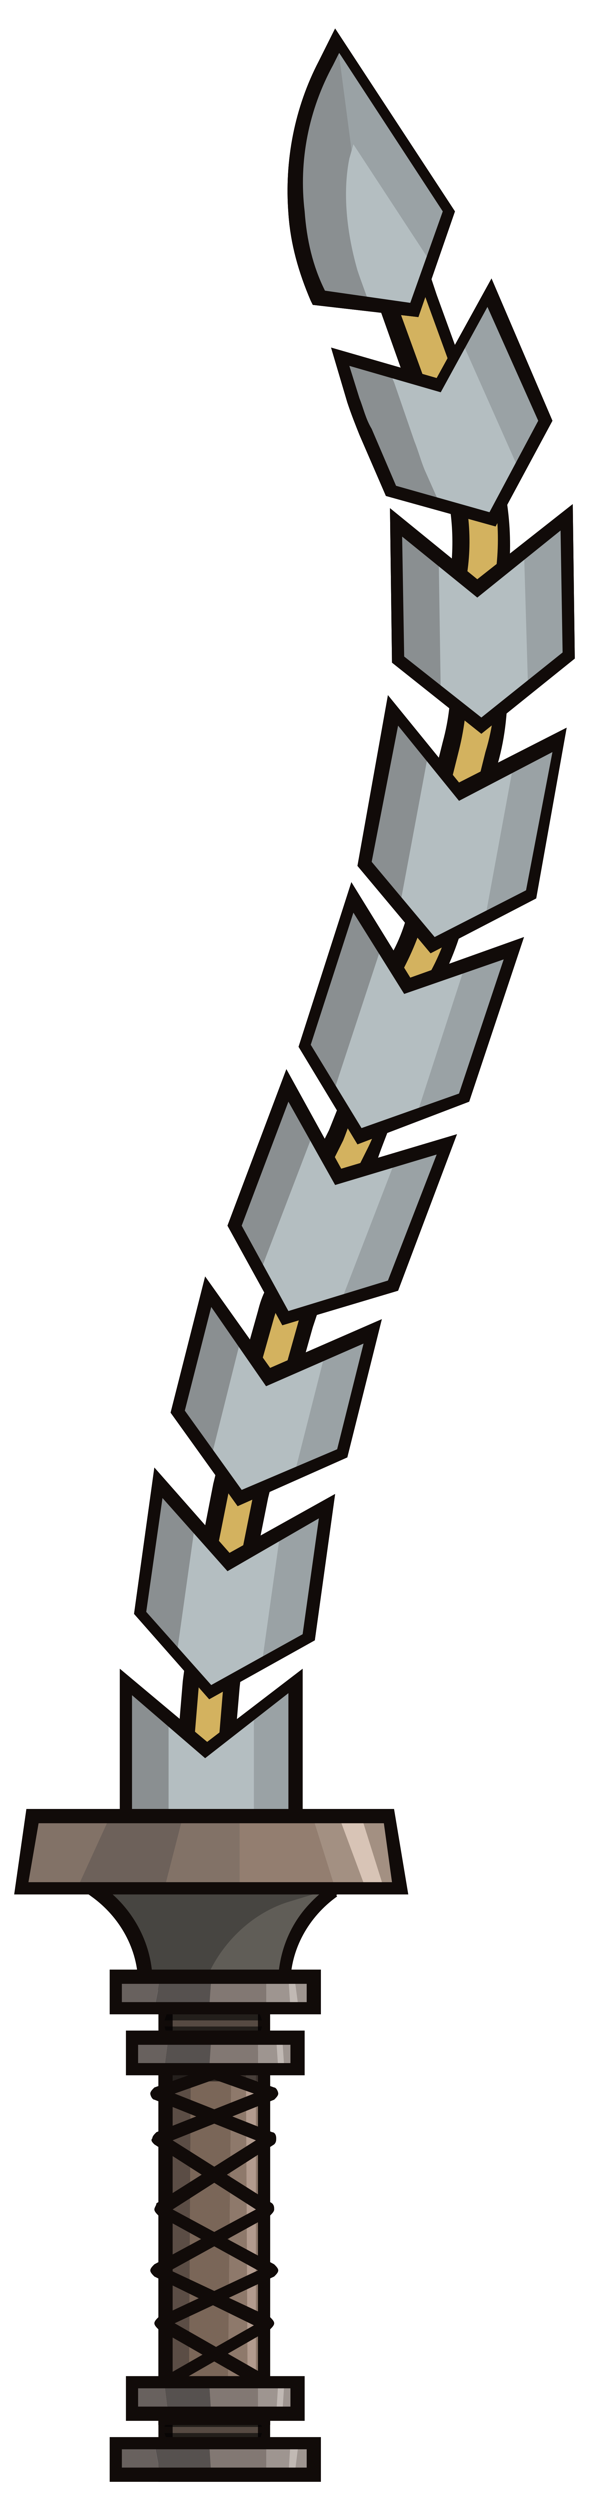 <?xml version="1.0" encoding="utf-8"?>
<!-- Generator: Adobe Illustrator 24.2.3, SVG Export Plug-In . SVG Version: 6.00 Build 0)  -->
<svg version="1.1" id="Lag_1" xmlns="http://www.w3.org/2000/svg" xmlns:xlink="http://www.w3.org/1999/xlink" x="0px" y="0px"
	 viewBox="0 0 29 123" style="enable-background:new 0 0 29 123;" xml:space="preserve">
<style type="text/css">
	.st0{fill:#D3B25F;}
	.st1{fill:#110B09;}
	.st2{fill:#9AA2A5;}
	.st3{fill:#8A8F91;}
	.st4{fill:#B4BEC1;}
	.st5{fill:#564A42;}
	.st6{opacity:0.6;}
	.st7{fill:#020202;}
	.st8{fill:#7A6658;}
	.st9{fill:#5B4D45;}
	.st10{fill:#8E796B;}
	.st11{fill:#B29B8E;}
	.st12{fill:#605D57;}
	.st13{fill:#474541;}
	.st14{fill:#68615E;}
	.st15{fill:#56514F;}
	.st16{fill:#827873;}
	.st17{fill:#9E9590;}
	.st18{fill:#C1B9B4;}
	.st19{fill:#937E70;}
	.st20{fill:#827267;}
	.st21{fill:#6D615A;}
	.st22{fill:#A39082;}
	.st23{fill:#D8C4B6;}
</style>
<g>
	<g>
		<g>
			<g>
				<path class="st0" d="M10.1,87.5C10.1,87.5,10.1,87.5,10.1,87.5c-0.6,0-1-0.5-1-1.1l0.3-3.6l0.7-5.3c0-0.3,0.1-0.5,0.1-0.8
					l0.7-3.6l1.3-5.2l0.9-3.2c0.1-0.4,0.2-0.7,0.3-1.1l1.9-5.1c0.2-0.4,0.3-0.8,0.5-1.2l0.7-1.4c0.2-0.5,0.4-1,0.6-1.5l1.5-4.8
					c0.2-0.7,0.5-1.3,0.8-2l0.2-0.4c0.5-1,0.8-2,1-3.1l0.8-4.4c0.1-0.4,0.2-0.9,0.3-1.3l0.4-1.6c0.3-1.1,0.4-2.2,0.4-3.3l-0.1-3.1
					c0-0.7,0-1.5,0.1-2.2c0.3-1.9,0-3.8-0.7-5.6l-1.2-2.9l-1.6-4.4l-1.9-5.8C17.2,9,17.4,8.4,18,8.2c0.5-0.2,1.1,0.1,1.3,0.6
					l1.9,5.8l1.6,4.4l1.1,2.9c0.8,2.1,1.1,4.4,0.8,6.6c-0.1,0.6-0.1,1.2-0.1,1.8l0.1,3.1c0,1.3-0.1,2.7-0.5,4l-0.4,1.6
					c-0.1,0.4-0.2,0.7-0.3,1.1l-0.8,4.4c-0.2,1.3-0.6,2.5-1.2,3.7l-0.2,0.4c-0.3,0.5-0.5,1.1-0.7,1.7L19.1,55
					c-0.2,0.6-0.4,1.2-0.7,1.8l-0.7,1.4c-0.2,0.3-0.3,0.7-0.4,1l-1.9,5.1c-0.1,0.3-0.2,0.6-0.3,0.9l-0.9,3.2l-1.3,5.2l-0.7,3.5
					c0,0.2-0.1,0.5-0.1,0.7L11.4,83l-0.3,3.6C11.1,87.1,10.7,87.5,10.1,87.5z"/>
				<path class="st1" d="M10.1,87.8l-0.1,0c-0.8-0.1-1.3-0.7-1.3-1.5l0.3-3.6l0.7-5.3c0-0.3,0.1-0.6,0.1-0.8l0.7-3.6l1.3-5.3
					l0.9-3.2c0.1-0.4,0.2-0.7,0.4-1.1l1.9-5.1c0.2-0.4,0.3-0.9,0.5-1.3l0.7-1.4c0.2-0.5,0.4-1,0.6-1.5l1.5-4.8
					c0.2-0.7,0.5-1.4,0.8-2l0.2-0.4c0.5-0.9,0.8-1.9,1-3l0.8-4.4c0.1-0.5,0.2-0.9,0.3-1.4l0.4-1.6c0.3-1.1,0.4-2.1,0.4-3.2l-0.1-3.1
					c0-0.7,0-1.5,0.1-2.2c0.2-1.8,0-3.7-0.7-5.4l-1.2-2.9l-1.6-4.5L17,9.6c-0.1-0.3-0.1-0.7,0.1-1c0.2-0.3,0.4-0.6,0.8-0.7
					c0.3-0.1,0.7-0.1,1,0.1c0.3,0.2,0.6,0.4,0.7,0.8l1.9,5.7l1.6,4.4l1.1,2.9c0.8,2.1,1.1,4.5,0.8,6.8c-0.1,0.6-0.1,1.2-0.1,1.8
					l0.1,3.1c0,1.4-0.1,2.7-0.5,4.1L24.1,39c-0.1,0.4-0.2,0.7-0.2,1.1L23,44.5c-0.2,1.3-0.7,2.6-1.3,3.8l-0.2,0.4
					c-0.3,0.5-0.5,1.1-0.7,1.6l-1.5,4.8c-0.2,0.6-0.5,1.3-0.7,1.9L18,58.3c-0.2,0.3-0.3,0.7-0.4,1l-1.9,5.1
					c-0.1,0.3-0.2,0.6-0.3,0.9l-0.9,3.2l-1.3,5.2l-0.7,3.5c0,0.2-0.1,0.4-0.1,0.7L11.8,83l-0.3,3.5C11.5,87.3,10.9,87.8,10.1,87.8z
					 M18.3,8.5c-0.1,0-0.1,0-0.2,0c-0.2,0.1-0.3,0.2-0.4,0.3s-0.1,0.3,0,0.5l1.9,5.8l1.6,4.4l1.1,2.9c0.7,1.8,1,3.8,0.7,5.8
					c-0.1,0.7-0.1,1.4-0.1,2.1l0.1,3.1c0,1.2-0.1,2.3-0.4,3.5l-0.4,1.6c-0.1,0.4-0.2,0.9-0.3,1.3l-0.8,4.4c-0.2,1.1-0.6,2.2-1.1,3.2
					l-0.2,0.4c-0.3,0.6-0.6,1.3-0.8,1.9l-1.5,4.8c-0.2,0.5-0.4,1.1-0.6,1.6l-0.7,1.4c-0.2,0.4-0.4,0.8-0.5,1.2l-1.9,5.1
					c-0.1,0.3-0.2,0.7-0.3,1L12.6,68l-1.3,5.2l-0.7,3.5c-0.1,0.3-0.1,0.5-0.1,0.8l-0.7,5.3l-0.3,3.6c0,0.3,0.2,0.6,0.6,0.7l0,0.4
					v-0.4c0.3,0,0.6-0.3,0.6-0.6l0.3-3.6l0.7-5.3c0-0.2,0.1-0.5,0.1-0.7l0.7-3.5l1.3-5.2l0.9-3.2c0.1-0.3,0.2-0.6,0.3-0.9l1.9-5.1
					c0.1-0.4,0.3-0.7,0.5-1.1l0.7-1.4c0.3-0.6,0.5-1.2,0.7-1.8l1.5-4.8c0.2-0.6,0.4-1.2,0.7-1.7l0.2-0.4c0.6-1.1,1-2.3,1.2-3.6
					l0.8-4.4c0.1-0.4,0.2-0.8,0.3-1.2l0.4-1.6c0.4-1.3,0.5-2.5,0.5-3.8l-0.1-3.1c0-0.6,0-1.3,0.1-1.9c0.3-2.2,0-4.4-0.8-6.4
					l-1.1-2.9l-1.6-4.4L18.9,9c-0.1-0.2-0.2-0.3-0.3-0.4C18.5,8.6,18.4,8.5,18.3,8.5z"/>
			</g>
		</g>
		<g>
			<g>
				<polygon class="st2" points="10.2,86.1 6.2,82.7 6.2,90.3 14.6,90.3 14.6,82.7 				"/>
				<path class="st1" d="M14.9,90.6h-9v-8.5l4.3,3.6l4.7-3.6V90.6z M6.5,90h7.7v-6.7l-4.1,3.2l-3.6-3.1V90z"/>
			</g>
			<g>
				<polygon class="st2" points="10.3,85.9 10.2,90.3 14.6,90.3 14.6,82.7 				"/>
			</g>
			<g>
				<polygon class="st3" points="10.2,86.1 6.2,82.7 6.2,90.3 10.2,90.3 10.2,86 				"/>
			</g>
			<g>
				<polygon class="st4" points="10.2,86.1 8.3,84.5 8.3,90.3 12.5,90.3 12.5,84.2 				"/>
			</g>
			<g>
				<path class="st1" d="M14.9,90.6h-9v-8.5l4.3,3.6l4.7-3.6V90.6z M6.5,90h7.7v-6.7l-4.1,3.2l-3.6-3.1V90z"/>
			</g>
		</g>
		<g>
			<g>
				<polygon class="st2" points="11.2,76.8 7.8,73 6.9,79.4 10.4,83.2 15.2,80.5 16.1,74.1 				"/>
				<path class="st1" d="M10.3,83.6l-3.7-4.2l1-7.2l3.7,4.2l5.2-2.9l-1,7.2L10.3,83.6z M7.2,79.3l3.2,3.6l4.5-2.5l0.8-5.7l-4.5,2.6
					L8,73.7L7.2,79.3z"/>
			</g>
			<g>
				<polygon class="st2" points="11.5,76.7 10.5,83.2 15.2,80.5 16.1,74.1 				"/>
			</g>
			<g>
				<polygon class="st3" points="11.2,76.8 7.8,73 6.9,79.4 10.4,83.2 10.4,83.2 11.3,76.8 				"/>
			</g>
			<g>
				<polygon class="st4" points="11.2,76.8 9.6,75 8.7,81.4 10.4,83.2 12.9,81.8 13.8,75.4 				"/>
			</g>
			<g>
				<path class="st1" d="M10.3,83.6l-3.7-4.2l1-7.2l3.7,4.2l5.2-2.9l-1,7.2L10.3,83.6z M7.2,79.3l3.2,3.6l4.5-2.5l0.8-5.7l-4.5,2.6
					L8,73.7L7.2,79.3z"/>
			</g>
		</g>
		<g>
			<g>
				<polygon class="st2" points="13.3,67.7 10.3,63.5 8.8,69.5 11.8,73.7 16.9,71.5 18.4,65.5 				"/>
				<path class="st1" d="M11.7,74.1l-3.3-4.6l1.7-6.7l3.2,4.5l5.5-2.4l-1.7,6.8L11.7,74.1z M9.1,69.4l2.8,3.9l4.7-2l1.3-5.2
					l-4.8,2.1l-2.7-3.9L9.1,69.4z"/>
			</g>
			<g>
				<polygon class="st2" points="13.8,67.5 12.1,73.6 16.9,71.5 18.4,65.5 				"/>
			</g>
			<g>
				<polygon class="st3" points="13.3,67.7 10.3,63.5 8.8,69.5 11.8,73.7 13.3,67.7 				"/>
			</g>
			<g>
				<polygon class="st4" points="13.3,67.7 11.9,65.7 10.4,71.7 11.8,73.7 14.5,72.5 16,66.6 				"/>
			</g>
			<g>
				<path class="st1" d="M11.7,74.1l-3.3-4.6l1.7-6.7l3.2,4.5l5.5-2.4l-1.7,6.8L11.7,74.1z M9.1,69.4l2.8,3.9l4.7-2l1.3-5.2
					l-4.8,2.1l-2.7-3.9L9.1,69.4z"/>
			</g>
		</g>
		<g>
			<g>
				<polygon class="st2" points="16.6,57.9 14.1,53.4 11.5,60.3 14,64.8 19.3,63.2 22,56.3 				"/>
				<path class="st1" d="M13.9,65.2l-2.7-4.9l2.9-7.7l2.7,4.9l5.7-1.7l-2.9,7.7L13.9,65.2z M11.9,60.3l2.3,4.2l4.9-1.5l2.4-6.2
					l-5,1.5l-2.3-4.1L11.9,60.3z"/>
			</g>
			<g>
				<polygon class="st2" points="17.3,57.7 14.5,64.7 19.3,63.2 22,56.3 				"/>
			</g>
			<g>
				<polygon class="st3" points="14.1,53.4 11.5,60.3 14,64.8 16.6,57.9 				"/>
			</g>
			<g>
				<polygon class="st4" points="16.6,57.9 15.4,55.8 12.8,62.6 14,64.8 16.8,64 19.5,57 				"/>
			</g>
			<g>
				<path class="st1" d="M13.9,65.2l-2.7-4.9l2.9-7.7l2.7,4.9l5.7-1.7l-2.9,7.7L13.9,65.2z M11.9,60.3l2.3,4.2l4.9-1.5l2.4-6.2
					l-5,1.5l-2.3-4.1L11.9,60.3z"/>
			</g>
		</g>
		<g>
			<g>
				<polygon class="st2" points="20.1,48.5 17.4,44.2 15,51.5 17.7,55.9 22.9,54.1 25.3,46.7 				"/>
				<path class="st1" d="M17.6,56.3l-2.9-4.8l2.6-8.1l2.9,4.7l5.6-2l-2.7,8.1L17.6,56.3z M15.3,51.4l2.5,4.1l4.8-1.7l2.2-6.6
					l-4.9,1.7l-2.5-4L15.3,51.4z"/>
			</g>
			<g>
				<polygon class="st2" points="20.9,48.3 18.3,55.7 22.9,54.1 25.3,46.7 				"/>
			</g>
			<g>
				<polygon class="st3" points="17.4,44.2 15,51.5 17.7,55.8 20,48.5 				"/>
			</g>
			<g>
				<polygon class="st4" points="20.1,48.5 18.8,46.5 16.4,53.8 17.7,55.9 20.5,54.9 22.9,47.5 				"/>
			</g>
			<g>
				<path class="st1" d="M17.6,56.3l-2.9-4.8l2.6-8.1l2.9,4.7l5.6-2l-2.7,8.1L17.6,56.3z M15.3,51.4l2.5,4.1l4.8-1.7l2.2-6.6
					l-4.9,1.7l-2.5-4L15.3,51.4z"/>
			</g>
		</g>
		<g>
			<g>
				<polygon class="st2" points="22.6,38.9 19.4,34.9 18,42.4 21.3,46.5 26.2,43.9 27.6,36.3 				"/>
				<path class="st1" d="M21.2,46.9l-3.6-4.3l1.5-8.4l3.5,4.3l5.3-2.7l-1.5,8.4L21.2,46.9z M18.3,42.4l3.1,3.7l4.5-2.3l1.3-6.8
					l-4.6,2.4l-3-3.7L18.3,42.4z"/>
			</g>
			<g>
				<polygon class="st2" points="23.6,38.4 22,46.1 26.2,43.9 27.6,36.3 				"/>
			</g>
			<g>
				<polygon class="st3" points="19.4,34.9 18,42.4 21.2,46.4 22.6,38.8 				"/>
			</g>
			<g>
				<polygon class="st4" points="22.6,38.9 21.1,37 19.7,44.5 21.3,46.5 23.9,45.1 25.3,37.5 				"/>
			</g>
			<g>
				<path class="st1" d="M21.2,46.9l-3.6-4.3l1.5-8.4l3.5,4.3l5.3-2.7l-1.5,8.4L21.2,46.9z M18.3,42.4l3.1,3.7l4.5-2.3l1.3-6.8
					l-4.6,2.4l-3-3.7L18.3,42.4z"/>
			</g>
		</g>
		<g>
			<g>
				<polygon class="st2" points="23.5,28.9 19.5,25.7 19.6,32.4 23.7,35.7 28,32.2 27.9,25.4 				"/>
				<path class="st1" d="M28.3,32.4l-4.6,3.7l-4.4-3.5L19.2,25l4.3,3.5l4.7-3.7L28.3,32.4z M23.7,35.3l4-3.2l-0.1-6l-4.1,3.3l-3.7-3
					l0.1,5.9L23.7,35.3z"/>
			</g>
			<g>
				<polygon class="st2" points="24.4,28.2 24.5,35.1 28,32.2 27.9,25.4 				"/>
			</g>
			<g>
				<polygon class="st3" points="19.5,25.7 19.6,32.4 23.5,35.6 23.4,28.8 				"/>
			</g>
			<g>
				<polygon class="st4" points="23.5,28.9 21.6,27.4 21.7,34.1 23.7,35.7 26,33.9 25.8,27.1 				"/>
			</g>
			<g>
				<path class="st1" d="M28.3,32.4l-4.6,3.7l-4.4-3.5L19.2,25l4.3,3.5l4.7-3.7L28.3,32.4z M23.7,35.3l4-3.2l-0.1-6l-4.1,3.3l-3.7-3
					l0.1,5.9L23.7,35.3z"/>
			</g>
		</g>
		<g>
			<g>
				<path class="st2" d="M21.6,19l-4.9-1.4l0.6,2.1c0.2,0.5,0.4,1,0.6,1.5l1.3,2.9l5,1.5l2.6-4.9l-2.8-6.3L21.6,19z"/>
				<path class="st1" d="M27.2,20.7l-2.8,5.2L19,24.4l-1.3-3c-0.2-0.5-0.4-1-0.6-1.6l-0.8-2.7l5.2,1.5l2.7-4.9L27.2,20.7z
					 M24.1,25.2l2.4-4.5L24,15.1l-2.3,4.2L17.2,18l0.5,1.6c0.2,0.5,0.3,1,0.6,1.5l1.2,2.8L24.1,25.2z"/>
			</g>
			<g>
				<polygon class="st2" points="22.1,18.1 24.8,24.5 26.9,20.7 24.1,14.4 				"/>
			</g>
			<g>
				<path class="st3" d="M16.7,17.5l0.6,2.1c0.2,0.5,0.4,1,0.6,1.5l1.3,2.9l4.8,1.4l-3-6.7L16.7,17.5z"/>
			</g>
			<g>
				<path class="st4" d="M21.6,19l-2.4-0.7c0.1,0.2,0.1,0.3,0.2,0.5l1,2.9c0.2,0.5,0.3,0.9,0.5,1.4l0.8,1.8l2.4,0.7l1.4-2.6
					l-2.8-6.3L21.6,19z"/>
			</g>
			<g>
				<path class="st1" d="M27.2,20.7l-2.8,5.2L19,24.4l-1.3-3c-0.2-0.5-0.4-1-0.6-1.6l-0.8-2.7l5.2,1.5l2.7-4.9L27.2,20.7z
					 M24.1,25.2l2.4-4.5L24,15.1l-2.3,4.2L17.2,18l0.5,1.6c0.2,0.5,0.3,1,0.6,1.5l1.2,2.8L24.1,25.2z"/>
			</g>
		</g>
		<g>
			<g>
				<path class="st2" d="M20.4,15.3l1.7-4.8L16.6,2L16,3.1c-1.2,2.3-1.7,4.8-1.5,7.4c0.1,1.4,0.5,2.9,1.1,4.2L20.4,15.3z"/>
				<path class="st1" d="M22.4,10.4l-1.8,5.2L15.4,15l-0.1-0.2c-0.6-1.4-1-2.8-1.1-4.3C14,7.9,14.5,5.3,15.7,3l0.8-1.6L22.4,10.4z
					 M20.2,14.9l1.6-4.5l-5.1-7.8l-0.3,0.6c-1.2,2.2-1.7,4.7-1.4,7.2c0.1,1.4,0.4,2.7,1,3.9L20.2,14.9z"/>
			</g>
			<g>
				<polygon class="st2" points="22.1,10.4 16.6,2 18.3,9.2 20.1,13.4 20.7,14.4 				"/>
			</g>
			<g>
				<path class="st3" d="M19.7,15.2l-1-1.6l-1.1-4l-1-7.6L16,3.1c-1.2,2.3-1.7,4.8-1.5,7.4c0.1,1.4,0.5,2.9,1.1,4.2L19.7,15.2z"/>
			</g>
			<g>
				<path class="st4" d="M20.4,15.3l0.8-2.4l-3.8-5.8l-0.2,0.7c-0.3,1.5-0.2,3.4,0.4,5.5c0.2,0.6,0.4,1.1,0.6,1.7L20.4,15.3z"/>
			</g>
			<g>
				<path class="st1" d="M22.4,10.4l-1.8,5.2L15.4,15l-0.1-0.2c-0.6-1.4-1-2.8-1.1-4.3C14,7.9,14.5,5.3,15.7,3l0.8-1.6L22.4,10.4z
					 M20.2,14.9l1.6-4.5l-5.1-7.8l-0.3,0.6c-1.2,2.2-1.7,4.7-1.4,7.2c0.1,1.4,0.4,2.7,1,3.9L20.2,14.9z"/>
			</g>
		</g>
	</g>
	<g>
		<g>
			<g>
				<g>
					<g>
						<g>
							<rect x="8.1" y="119" class="st5" width="4.8" height="2.8"/>
							<path class="st1" d="M13.3,122.1H7.8v-3.4h5.5V122.1z M8.5,121.5h4.2v-2.2H8.5V121.5z"/>
						</g>
						<g class="st6">
							<polygon class="st7" points="8.3,118.8 12.7,118.8 12.9,119.4 8.1,119.4 							"/>
						</g>
						<g class="st6">
							<polygon class="st7" points="8.3,120.3 12.7,120.3 12.9,119.7 8.1,119.7 							"/>
						</g>
					</g>
					<g>
						<g>
							<rect x="8.1" y="95.7" class="st5" width="4.8" height="4.6"/>
							<path class="st1" d="M13.3,100.6H7.8v-5.2h5.5V100.6z M8.5,99.9h4.2V96H8.5V99.9z"/>
						</g>
						<g class="st6">
							<polygon class="st7" points="8.3,98.8 12.7,98.8 12.9,99.4 8.1,99.4 							"/>
						</g>
						<g class="st6">
							<polygon class="st7" points="8.3,100.4 12.7,100.4 12.9,99.7 8.1,99.7 							"/>
						</g>
					</g>
					<g>
						<g>
							<g>
								<rect x="8.1" y="100.3" class="st8" width="4.8" height="18.7"/>
								<path class="st1" d="M13.3,119.3H7.8V99.9h5.5V119.3z M8.5,118.6h4.2v-18.1H8.5V118.6z"/>
							</g>
							<g>
								<polygon class="st9" points="9.3,119 8.1,119 8.1,100.3 9.4,100.3 								"/>
							</g>
							<g>
								<polygon class="st10" points="11.2,119 13,119 13,100.3 11.4,100.3 								"/>
							</g>
							<g>
								<polygon class="st8" points="11.2,119 9.3,119 9.4,100.3 11.4,100.3 								"/>
							</g>
							<g>
								<polygon class="st11" points="12.1,100.3 12.6,100.3 12.6,119 12.2,119 								"/>
							</g>
							<g class="st6">
								<polygon class="st7" points="8.1,101.6 8.1,102.4 13,102.4 13,101.4 								"/>
							</g>
							<g>
								<path class="st1" d="M13.3,119.3H7.8V99.9h5.5V119.3z M8.5,118.6h4.2v-18.1H8.5V118.6z"/>
							</g>
						</g>
						<g>
							<g>
								<path class="st1" d="M7.9,117.7l-0.3-0.5l4.9-2.8L7.6,112c-0.1-0.1-0.2-0.2-0.2-0.3c0-0.1,0.1-0.2,0.2-0.3l5-2.7l-5-3.2
									c-0.1-0.1-0.2-0.2-0.1-0.3c0-0.1,0.1-0.2,0.2-0.3l4.8-1.9l-4.8-1.7l0.2-0.6l5.6,2c0.1,0,0.2,0.2,0.2,0.3
									c0,0.1-0.1,0.2-0.2,0.3l-5,2l4.9,3.1c0.1,0.1,0.1,0.2,0.1,0.3c0,0.1-0.1,0.2-0.2,0.3l-4.9,2.7l4.9,2.3
									c0.1,0.1,0.2,0.2,0.2,0.3c0,0.1-0.1,0.2-0.2,0.3L7.9,117.7z"/>
							</g>
							<g>
								<path class="st1" d="M13.2,117.7l-5.4-3.1c-0.1-0.1-0.2-0.2-0.2-0.3c0-0.1,0.1-0.2,0.2-0.3l4.9-2.3L7.8,109
									c-0.1-0.1-0.2-0.2-0.2-0.3c0-0.1,0.1-0.2,0.1-0.3l4.9-3.1l-5-2c-0.1,0-0.2-0.2-0.2-0.3c0-0.1,0.1-0.2,0.2-0.3l5.6-2l0.2,0.6
									l-4.8,1.7l4.8,1.9c0.1,0,0.2,0.1,0.2,0.3c0,0.1,0,0.2-0.1,0.3l-5,3.2l5,2.7c0.1,0.1,0.2,0.2,0.2,0.3c0,0.1-0.1,0.2-0.2,0.3
									l-4.9,2.3l4.9,2.8L13.2,117.7z"/>
							</g>
						</g>
					</g>
				</g>
				<g>
					<g>
						<path class="st12" d="M17.4,92.3l-1,0.6c-1.5,1-2.4,2.7-2.4,4.6l0,0H7.1l0,0c0-1.8-0.9-3.5-2.4-4.6l-1-0.6H17.4z"/>
						<path class="st1" d="M14.3,97.9H6.8v-0.3c0-1.7-0.9-3.3-2.3-4.3L2.7,92h15.7l-1.8,1.2c-1.4,1-2.3,2.6-2.3,4.3V97.9z M7.5,97.2
							h6.3c0.1-1.8,1-3.5,2.6-4.5l0.1-0.1H4.8l0.1,0.1C6.4,93.7,7.4,95.4,7.5,97.2z"/>
					</g>
					<g>
						<path class="st12" d="M16.5,93c-1.5,1-2.4,2.7-2.4,4.6l0,0h-3.9"/>
						<path class="st1" d="M14.3,97.9h-4.2v-0.6h3.6c0.1-1.8,1-3.5,2.6-4.5l0.3,0.5c-1.4,1-2.3,2.6-2.3,4.3V97.9z"/>
					</g>
					<g>
						<path class="st13" d="M10.1,97.5h-3l0,0c0-1.8-0.9-3.5-2.4-4.6l-1-0.6h13.7l-1,0.6l-2.3,0.7C12.3,94.2,10.8,95.7,10.1,97.5
							L10.1,97.5z"/>
					</g>
					<g>
						<path class="st1" d="M14.3,97.9H6.8v-0.3c0-1.7-0.9-3.3-2.3-4.3L2.7,92h15.7l-1.8,1.2c-1.4,1-2.3,2.6-2.3,4.3V97.9z M7.5,97.2
							h6.3c0.1-1.8,1-3.5,2.6-4.5l0.1-0.1H4.8l0.1,0.1C6.4,93.7,7.4,95.4,7.5,97.2z"/>
					</g>
				</g>
			</g>
			<g>
				<g>
					<polygon class="st14" points="7.6,98.8 5.7,98.8 5.7,97.3 7.9,97.3 					"/>
				</g>
				<g>
					<polygon class="st15" points="7.6,98.8 10.3,98.8 10.4,97.3 7.9,97.3 					"/>
				</g>
				<g>
					<polygon class="st16" points="10.3,98.8 13.1,98.8 13.1,97.3 10.4,97.3 					"/>
				</g>
				<g>
					<polygon class="st17" points="13.1,98.8 15.4,98.8 15.4,97.3 13.1,97.3 					"/>
				</g>
				<g>
					<polygon class="st18" points="14.2,97.3 14.3,98.8 14.7,98.8 14.5,97.3 					"/>
				</g>
				<g>
					<path class="st1" d="M15.7,99.1H5.4v-2.2h10.4V99.1z M6,98.5h9.1v-0.9H6V98.5z"/>
				</g>
			</g>
			<g>
				<g>
					<polygon class="st14" points="8.1,101.8 6.5,101.8 6.5,100.3 8.3,100.3 					"/>
				</g>
				<g>
					<polygon class="st15" points="8.1,101.8 10.3,101.8 10.4,100.3 8.3,100.3 					"/>
				</g>
				<g>
					<polygon class="st16" points="10.3,101.8 12.7,101.8 12.7,100.3 10.4,100.3 					"/>
				</g>
				<g>
					<polygon class="st17" points="12.7,101.8 14.7,101.8 14.7,100.3 12.7,100.3 					"/>
				</g>
				<g>
					<polygon class="st18" points="13.6,100.3 13.7,101.8 14,101.8 13.9,100.3 					"/>
				</g>
				<g>
					<path class="st1" d="M15,102.1H6.2v-2.2H15V102.1z M6.8,101.5h7.5v-0.9H6.8V101.5z"/>
				</g>
			</g>
			<g>
				<g>
					<polygon class="st14" points="7.6,120.2 5.7,120.2 5.7,121.8 7.9,121.8 					"/>
				</g>
				<g>
					<polygon class="st15" points="7.6,120.2 10.3,120.2 10.4,121.8 7.9,121.8 					"/>
				</g>
				<g>
					<polygon class="st16" points="10.3,120.2 13.1,120.2 13.1,121.8 10.4,121.8 					"/>
				</g>
				<g>
					<polygon class="st17" points="13.1,120.2 15.4,120.2 15.4,121.8 13.1,121.8 					"/>
				</g>
				<g>
					<polygon class="st18" points="14.2,121.8 14.3,120.2 14.7,120.2 14.5,121.8 					"/>
				</g>
				<g>
					<path class="st1" d="M15.7,122.1H5.4v-2.2h10.4V122.1z M6,121.4h9.1v-0.9H6V121.4z"/>
				</g>
			</g>
			<g>
				<g>
					<polygon class="st14" points="8.1,117.2 6.5,117.2 6.5,118.8 8.3,118.8 					"/>
				</g>
				<g>
					<polygon class="st15" points="8.1,117.2 10.3,117.2 10.4,118.8 8.3,118.8 					"/>
				</g>
				<g>
					<polygon class="st16" points="10.3,117.2 12.7,117.2 12.7,118.8 10.4,118.8 					"/>
				</g>
				<g>
					<polygon class="st17" points="12.7,117.2 14.7,117.2 14.7,118.8 12.7,118.8 					"/>
				</g>
				<g>
					<polygon class="st18" points="13.6,118.8 13.7,117.2 14,117.2 13.9,118.8 					"/>
				</g>
				<g>
					<path class="st1" d="M15,119.1H6.2v-2.2H15V119.1z M6.8,118.4h7.5v-0.9H6.8V118.4z"/>
				</g>
			</g>
		</g>
		<g>
			<g>
				<polygon class="st19" points="19.7,92.9 1.1,92.9 1.6,89.4 19.2,89.4 				"/>
				<path class="st1" d="M20.1,93.2H0.7L1.3,89h18.1L20.1,93.2z M1.4,92.6h17.9l-0.4-2.9H1.9L1.4,92.6z"/>
			</g>
			<g>
				<polygon class="st20" points="3.8,92.9 1.1,92.9 1.6,89.4 5.4,89.4 				"/>
			</g>
			<g>
				<polygon class="st21" points="3.8,92.9 8.1,92.9 9,89.4 5.4,89.4 				"/>
			</g>
			<g>
				<polygon class="st20" points="8.1,92.9 11.8,92.9 11.8,89.4 9,89.4 				"/>
			</g>
			<g>
				<polygon class="st19" points="11.8,92.9 16.5,92.9 15.4,89.4 11.8,89.4 				"/>
			</g>
			<g>
				<polygon class="st22" points="16.5,92.9 19.7,92.9 19.2,89.4 15.4,89.4 				"/>
			</g>
			<g>
				<polygon class="st23" points="16.7,89.4 17.8,89.4 18.9,92.9 18,92.9 				"/>
			</g>
			<g>
				<path class="st1" d="M20.1,93.2H0.7L1.3,89h18.1L20.1,93.2z M1.4,92.6h17.9l-0.4-2.9H1.9L1.4,92.6z"/>
			</g>
		</g>
	</g>
</g>
</svg>
